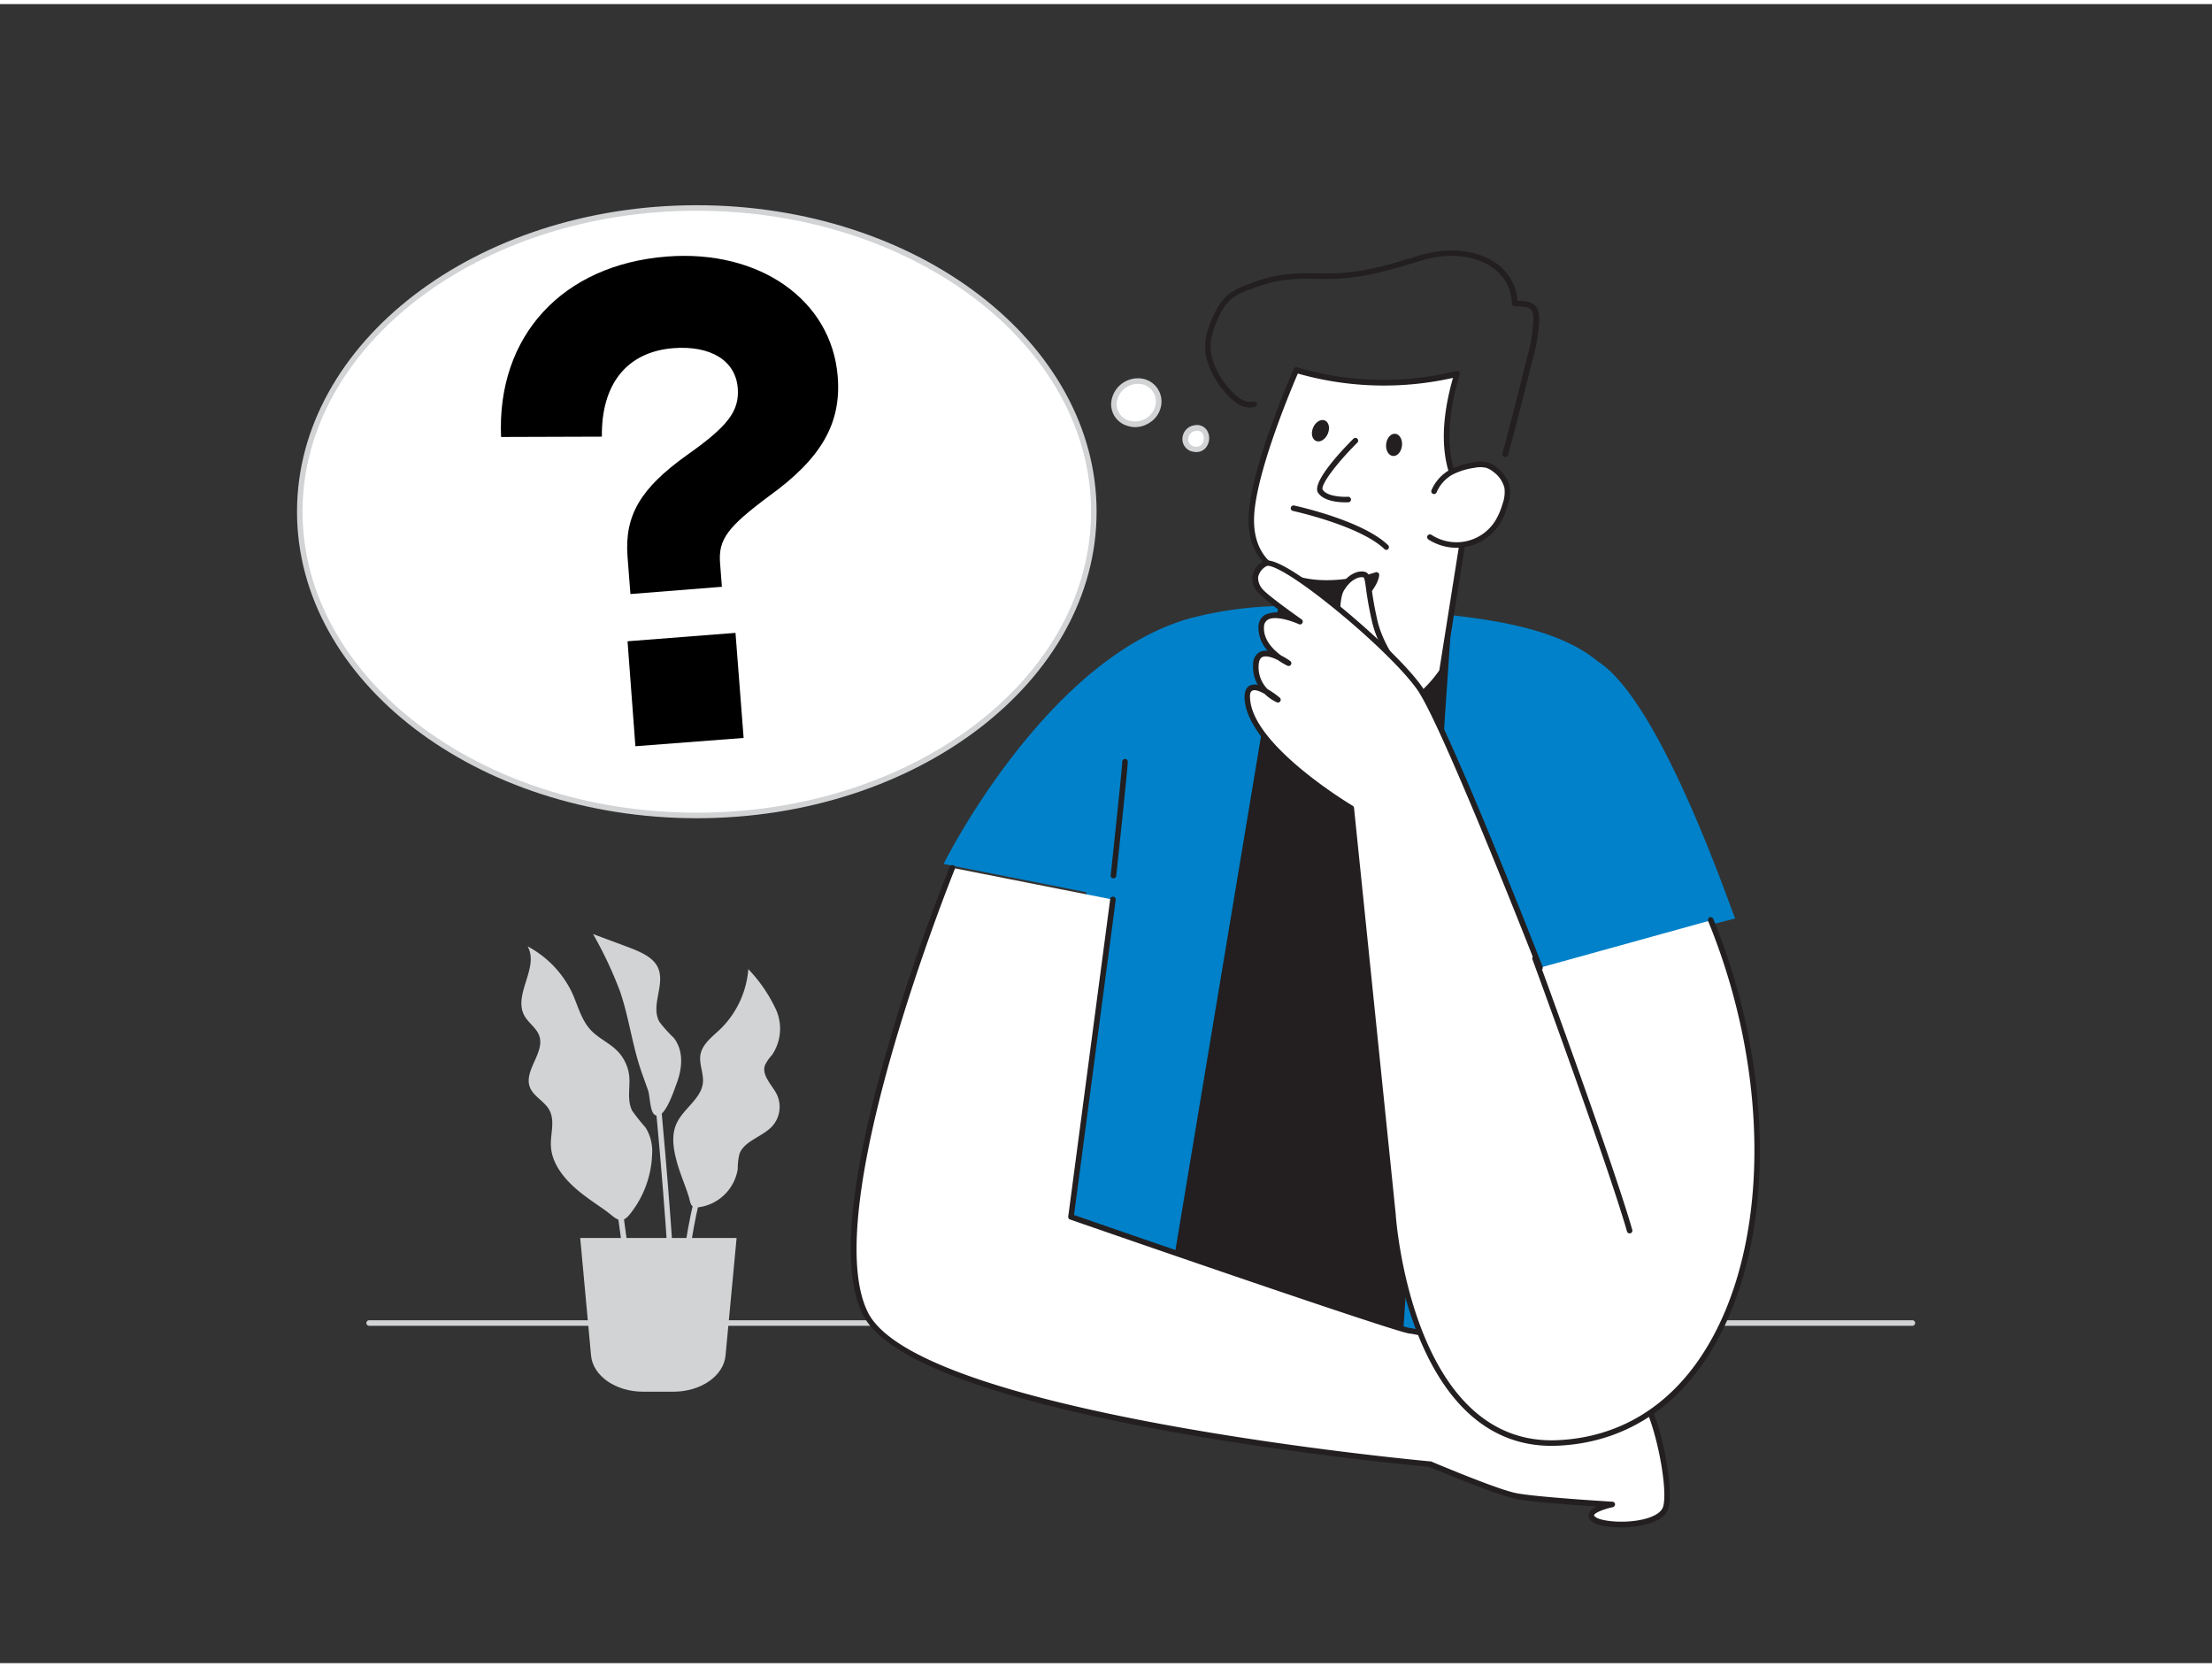 <svg xmlns="http://www.w3.org/2000/svg" viewBox="0 0 400 300" width="406" height="306" class="illustration styles_illustrationTablet__1DWOa"><rect x="0" y="0" width="400" height="300" fill="#333333" stroke="none"/><g id="_24" data-name="#24"><path d="M345.82,239H66.75a.5.5,0,0,1,0-1H345.82a.5.5,0,0,1,0,1Z" fill="#d1d3d4"></path><ellipse cx="125.97" cy="91.79" rx="71.8" ry="54.93" fill="#fff"></ellipse><path d="M126,147.22c-39.86,0-72.29-24.86-72.29-55.43S86.11,36.37,126,36.37s72.3,24.86,72.3,55.42S165.84,147.22,126,147.22Zm0-109.85c-39.31,0-71.29,24.41-71.29,54.42s32,54.43,71.29,54.43,71.3-24.41,71.3-54.43S165.29,37.37,126,37.37Z" fill="#d1d3d4"></path><path d="M205.76,68.16a4.63,4.63,0,0,0-1,.14c-3.75,1-4.8,6.14-.59,7.52a4.28,4.28,0,0,0,5.35-3.48A3.71,3.71,0,0,0,205.76,68.16Z" fill="#fff"></path><path d="M205.28,76.5a4.23,4.23,0,0,1-1.28-.2,4.07,4.07,0,0,1-3.07-4.06,4.84,4.84,0,0,1,3.69-4.43,4.45,4.45,0,0,1,1.14-.14h0A4.19,4.19,0,0,1,210,72.39a4.54,4.54,0,0,1-2.12,3.31A4.8,4.8,0,0,1,205.28,76.5Zm.48-7.83a3.39,3.39,0,0,0-.89.11,3.83,3.83,0,0,0-2.94,3.49,3.09,3.09,0,0,0,2.38,3.08A3.78,3.78,0,0,0,209,72.29a3.2,3.2,0,0,0-3.23-3.62Zm0-.5h0Z" fill="#d1d3d4"></path><path d="M293.12,170.59l20.67-5.24c-.78-1.48-13.34-39.17-24.86-46.5-9.89-8.22-29.75-9-52.24-9.9a69.28,69.28,0,0,0-21.4,2.09c-26.23,7.25-44.66,44.45-44.66,44.45l25.84,5.11s-4.11,38.42-7.71,85.26c0,0,41.18,9.27,105.52,5.66C294.28,251.52,292.51,177.25,293.12,170.59Z" fill="#0081C9"></path><polygon points="230.22 122.02 208.84 250.41 252.29 253.55 261.71 114.67 230.22 122.02" fill="#231f20"></polygon><path d="M252.29,254.05h0l-43.44-3.14a.52.52,0,0,1-.36-.19.54.54,0,0,1-.1-.39l21.38-128.39a.48.48,0,0,1,.37-.4l31.5-7.36a.46.46,0,0,1,.43.11.49.49,0,0,1,.18.41l-9.42,138.88a.49.49,0,0,1-.17.34A.51.51,0,0,1,252.29,254.05ZM209.43,250l42.4,3.07,9.34-137.72-30.52,7.13Z" fill="#231f20"></path><path d="M233.08,103.26l-4,16.77s3.43,11.31,14.8,10.44a22.72,22.72,0,0,0,16.85-9.84l4.89-30.9s-7.41-5.65-2.16-22.88a55,55,0,0,1-29.08-.67s-8.07,18.3-8.13,27S233.08,103.26,233.08,103.26Z" fill="#fff"></path><path d="M242.69,131c-10.65,0-14-10.73-14.07-10.85a.57.57,0,0,1,0-.26l3.88-16.31c-1.65-.53-6.77-2.83-6.72-10.43.06-8.7,7.84-26.44,8.18-27.19a.49.49,0,0,1,.59-.28,55,55,0,0,0,28.8.67.52.52,0,0,1,.5.13.49.49,0,0,1,.12.5c-2.65,8.71-2,14.33-.92,17.51A10.66,10.66,0,0,0,266,89.34a.5.5,0,0,1,.19.47l-4.9,30.9a.36.36,0,0,1-.07.18A23.37,23.37,0,0,1,243.94,131C243.51,131,243.09,131,242.69,131Zm-13.07-11c.42,1.27,3.91,10.74,14.25,10a22.4,22.4,0,0,0,16.4-9.52l4.84-30.52c-1.26-1.14-6.72-7.17-2.36-22.37a56.93,56.93,0,0,1-28.06-.78c-1.18,2.73-7.87,18.61-7.92,26.4-.06,8.15,6.15,9.53,6.41,9.59a.43.43,0,0,1,.32.22.47.47,0,0,1,.07.38Z" fill="#231f20"></path><path d="M259.32,88.15a7.25,7.25,0,0,1,3-3.43,12.79,12.79,0,0,1,4.15-1.3,5.32,5.32,0,0,1,2.38,0,4.23,4.23,0,0,1,1.46.82,5.56,5.56,0,0,1,2.19,3.2,6.52,6.52,0,0,1-.37,3.14,13.18,13.18,0,0,1-1.38,3.2,8.78,8.78,0,0,1-12.22,2.65" fill="#fff"></path><path d="M263.39,98.31a9.34,9.34,0,0,1-5.09-1.5.5.5,0,0,1-.14-.69.49.49,0,0,1,.69-.15,8.28,8.28,0,0,0,11.52-2.5,12.74,12.74,0,0,0,1.33-3.07,6.22,6.22,0,0,0,.35-2.91,5.16,5.16,0,0,0-2-2.9,3.85,3.85,0,0,0-1.29-.73,4.91,4.91,0,0,0-2.15,0,12.39,12.39,0,0,0-4,1.25,6.66,6.66,0,0,0-2.83,3.19.5.5,0,0,1-.92-.4,7.73,7.73,0,0,1,3.26-3.66,13,13,0,0,1,4.31-1.36,5.57,5.57,0,0,1,2.6,0,4.69,4.69,0,0,1,1.63.91A6,6,0,0,1,273,87.3a7.06,7.06,0,0,1-.38,3.39A13.22,13.22,0,0,1,271.21,94a9.35,9.35,0,0,1-5.87,4.11A9.16,9.16,0,0,1,263.39,98.31Z" fill="#231f20"></path><path d="M231.5,111.65a14.41,14.41,0,0,0,11.8-1.82c5.58-3.86,5.6-6.63,5.6-6.63s-8.47,3-15.41.39Z" fill="#231f20"></path><path d="M235.5,112.7a14.59,14.59,0,0,1-4.16-.57.5.5,0,0,1-.33-.59l2-8.07a.55.55,0,0,1,.26-.32.51.51,0,0,1,.4,0c6.69,2.51,15-.37,15.07-.4a.51.51,0,0,1,.46.07.46.46,0,0,1,.2.41c0,.12-.09,3.06-5.81,7A14,14,0,0,1,235.5,112.7Zm-3.4-1.4A13.92,13.92,0,0,0,243,109.42c3.56-2.46,4.77-4.45,5.18-5.47-2.3.67-8.68,2.19-14.35.3Z" fill="#231f20"></path><path d="M245.13,79s-7.39,7.37-6.33,9.12,5,1.52,5,1.52" fill="#fff"></path><path d="M243.33,90.1c-1.21,0-4-.18-5-1.77-1.17-1.94,4.61-7.94,6.41-9.74a.5.5,0,0,1,.71.71c-3.86,3.85-6.73,7.74-6.26,8.51.74,1.22,3.56,1.34,4.58,1.28a.5.5,0,0,1,.53.47.49.49,0,0,1-.47.53Z" fill="#231f20"></path><ellipse cx="252.11" cy="79.71" rx="2.02" ry="1.44" transform="translate(144.82 321.38) rotate(-83.61)" fill="#231f20"></ellipse><ellipse cx="238.77" cy="77.13" rx="2.02" ry="1.44" transform="translate(72.74 265.27) rotate(-66.47)" fill="#231f20"></ellipse><path d="M250.71,98.7a.52.52,0,0,1-.35-.14c-4.44-4.26-16.44-6.88-16.56-6.91a.49.49,0,0,1-.38-.59.5.5,0,0,1,.59-.39c.5.11,12.39,2.71,17,7.17a.5.5,0,0,1-.34.86Z" fill="#231f20"></path><line x1="298.05" y1="194.39" x2="312.81" y2="205.71" fill="#fff"></line><path d="M312.8,206.21a.49.49,0,0,1-.3-.1l-14.75-11.32a.52.52,0,0,1-.1-.71.51.51,0,0,1,.7-.09l14.76,11.33a.5.5,0,0,1-.31.89Z" fill="#231f20"></path><path d="M272.17,81.87l-.13,0a.5.5,0,0,1-.35-.61c1.49-5.54,2.94-11.18,4.31-16.78l.15-.59a28.53,28.53,0,0,0,1.14-7.24c-.06-1.76-.86-2-3.38-2a.49.49,0,0,1-.36-.14.51.51,0,0,1-.15-.35,8.07,8.07,0,0,0-3.24-6.33c-3.34-2.45-8.23-3-13.43-1.37l-.26.08c-5.18,1.58-9.65,2.94-15.31,3.15-1.09,0-2.22,0-3.31,0a33.34,33.34,0,0,0-7.35.49,35.46,35.46,0,0,0-4.45,1.42,10.91,10.91,0,0,0-3.45,1.75,9.92,9.92,0,0,0-2.35,3.57A14.35,14.35,0,0,0,219,60.64c-.58,4,2,7.51,3.63,9.28,1,1.1,2.52,2.33,4,1.93a.5.5,0,1,1,.27,1c-1.56.43-3.29-.34-5-2.22s-4.52-5.73-3.87-10.1a15,15,0,0,1,1.33-4A11.14,11.14,0,0,1,222,52.6a12.06,12.06,0,0,1,3.75-1.93,34.4,34.4,0,0,1,4.58-1.45,33.82,33.82,0,0,1,7.58-.52c1.08,0,2.19,0,3.27,0,5.52-.21,9.94-1.55,15.05-3.11l.26-.08c5.5-1.67,10.71-1.11,14.31,1.52a9.15,9.15,0,0,1,3.63,6.63c1.8,0,3.82.2,3.91,3a29.27,29.27,0,0,1-1.17,7.51l-.15.59c-1.37,5.6-2.83,11.25-4.32,16.8A.5.5,0,0,1,272.17,81.87Z" fill="#231f20"></path><path d="M255.71,123.51s-5.65-5.42-7.15-12.05-.92-8.06-1.95-8.29-2.77.47-4.06,2.73-.94,10.21,1.16,13.41S255.71,123.51,255.71,123.51Z" fill="#fff"></path><path d="M255.71,124h-.05c-.41-.05-10.16-1.07-12.37-4.43s-2.59-11.47-1.17-13.93,3.3-3.25,4.59-3c.93.2,1,1,1.27,2.69.17,1.24.42,3.12,1.07,6,1.45,6.4,6.95,11.75,7,11.8a.53.53,0,0,1,.11.57A.51.51,0,0,1,255.71,124Zm-9.48-20.37c-.81,0-2.17.62-3.25,2.5s-.9,9.78,1.15,12.89c1.38,2.11,7,3.33,10.25,3.81-1.72-1.9-5.16-6.21-6.3-11.27-.66-2.9-.92-4.81-1.09-6.07-.2-1.45-.27-1.79-.49-1.84A1.14,1.14,0,0,0,246.23,103.64Z" fill="#231f20"></path><path d="M172.2,156.19S147.08,218,156.5,236.8,258.57,264,258.57,264s11.78,5,15.44,5.76,17.54,1.57,17.54,1.57-5.24,1-3.41,2.61,12,1.57,13.09-2.09-1.83-18.32-5-20.68-38.74-11-41.35-11.25-61.24-20.59-61.24-20.59l7.59-57.4" fill="#fff"></path><path d="M293.15,275.46c-2.33,0-4.48-.39-5.33-1.12a1.27,1.27,0,0,1-.53-1.32,2.53,2.53,0,0,1,1.5-1.34c-4.25-.27-12.19-.84-14.88-1.42-3.56-.76-14.38-5.3-15.46-5.75-4.78-.44-93-8.72-102.4-27.49-4-7.93-2.52-24,4.29-47.73,5-17.62,11.34-33.13,11.4-33.29a.5.5,0,0,1,.93.38c-.25.62-24.93,61.77-15.72,80.2s100.74,26.86,101.67,26.94a.33.33,0,0,1,.14,0c.12.05,11.78,5,15.36,5.73s17.32,1.55,17.46,1.56a.5.5,0,0,1,.47.46.52.52,0,0,1-.4.53c-1.51.3-3.27,1-3.39,1.44,0,.07.09.2.21.3,1,.86,5.8,1.34,9.38.27,1.14-.35,2.58-1,2.9-2.12,1.06-3.7-2-18-4.79-20.14s-37.93-10.84-41.1-11.15c-2.65-.27-59-19.79-61.36-20.62a.49.49,0,0,1-.33-.53l7.59-57.41a.5.5,0,1,1,1,.13l-7.54,57c20.37,7.06,58.74,20.23,60.75,20.43s38.17,8.78,41.6,11.35,6.22,17.47,5.15,21.22c-.35,1.23-1.59,2.2-3.57,2.8A18.14,18.14,0,0,1,293.15,275.46Z" fill="#231f20"></path><path d="M278.46,174.25s-16.87-43.2-21.61-50.31-25.54-24.47-28.13-22.74-1.83,3.66-.75,5,7.11,5.49,7.11,5.49-6.79-3.12-7,1,5,6.58,5,6.58-5.71-4.21-5.93.32a6.66,6.66,0,0,0,4,6.25s-6.08-5.16-5.5.22c1,8.84,18.76,19.4,18.76,19.4l7.54,73.47s2.7,42.61,29.89,41.32c34.89-1.66,45-52,27.56-94.57" fill="#fff"></path><path d="M280.58,260.71c-26.24,0-29.16-41.4-29.19-41.82l-7.51-73.2c-2.14-1.3-17.84-11.1-18.78-19.65-.16-1.46.14-2.4.89-2.8a2.06,2.06,0,0,1,1.46-.12,6.5,6.5,0,0,1-.85-3.62,2.52,2.52,0,0,1,1.25-2.37,2.56,2.56,0,0,1,1.41-.18,6.12,6.12,0,0,1-1.69-4.35,2.54,2.54,0,0,1,1.16-2.15,5,5,0,0,1,3.42-.27,38.17,38.17,0,0,1-4.57-3.7,3.49,3.49,0,0,1,.86-5.7c1.9-1.27,9.5,4.52,13.85,8.09,5.61,4.59,12.41,10.95,15,14.79,4.71,7.08,21,48.64,21.66,50.41a.5.5,0,0,1-.29.64.48.48,0,0,1-.64-.28c-.17-.43-16.91-43.22-21.57-50.21-2.17-3.26-8.1-9.12-14.77-14.58-8.07-6.61-12-8.44-12.66-8a3,3,0,0,0-1.51,1.95,3.09,3.09,0,0,0,.86,2.27c.85,1,5.35,4.24,7,5.4a.5.5,0,0,1,.14.66.49.49,0,0,1-.64.21c-1.1-.51-4.25-1.63-5.62-.8a1.53,1.53,0,0,0-.68,1.34c-.12,2.32,1.7,4.1,3.11,5.13a12.68,12.68,0,0,1,1.65,1,.5.5,0,0,1-.51.85,12.32,12.32,0,0,1-1.69-1c-1-.53-2.19-.89-2.85-.58-.41.19-.64.7-.68,1.51a5.63,5.63,0,0,0,1.61,4.29,16.19,16.19,0,0,1,2.21,1.55.5.5,0,0,1,.1.64.5.5,0,0,1-.62.2,7.64,7.64,0,0,1-2.22-1.53c-.91-.51-1.77-.82-2.22-.58s-.48.83-.37,1.81c.93,8.49,18.34,18.92,18.51,19a.51.51,0,0,1,.25.38l7.54,73.47c0,.44,2.94,42.15,29.36,40.87,10.95-.52,20.05-6,26.34-15.88,11.92-18.71,12.24-50.06.79-78a.51.51,0,0,1,.27-.65.52.52,0,0,1,.66.27c11.56,28.23,11.21,59.94-.88,78.92-6.46,10.15-15.85,15.8-27.13,16.34Z" fill="#231f20"></path><path d="M277.59,172.59s13.61,37,17.1,49.2" fill="#fff"></path><path d="M294.69,222.29a.49.49,0,0,1-.48-.36c-3.45-12.05-16.95-48.8-17.09-49.17a.5.5,0,1,1,.94-.34c.13.37,13.65,37.15,17.11,49.24a.51.51,0,0,1-.34.62Z" fill="#231f20"></path><path d="M203.44,137c0,1.05-2.1,20.59-2.1,20.59" fill="#231f20"></path><path d="M201.34,158.08h-.05a.5.5,0,0,1-.44-.55c.58-5.42,2.09-19.69,2.09-20.53a.5.5,0,1,1,1,0c0,1.06-2,19.84-2.09,20.64A.5.5,0,0,1,201.34,158.08Z" fill="#231f20"></path><path d="M113.48,99.94c-.58-7.47,2.36-12.38,10.65-18.32,7.47-5.26,9.6-8,9.28-12.17-.39-5-4.91-7.75-11.65-7.23-8.33.65-13.05,6.43-12.92,16l-18.23.06c-.8-18.29,11.13-31.17,30-32.63,16.78-1.3,29.81,7.91,30.88,21.75.66,8.45-3,14.77-12.37,21.53-7.57,5.64-9.24,7.86-8.91,12.15l.33,4.29L114,106.68Zm0,15.28L133,113.7l1.47,19L114.9,134.2Z"></path><path d="M215.85,80.47c2.87.58,3.18-4.33.15-3.78A1.92,1.92,0,0,0,215.85,80.47Z" fill="#fff"></path><path d="M216.31,81a2.74,2.74,0,0,1-.56-.06h0a2.29,2.29,0,0,1-1.93-2.31,2.5,2.5,0,0,1,2.09-2.45,2.18,2.18,0,0,1,2.34.88,2.74,2.74,0,0,1-.08,3A2.18,2.18,0,0,1,216.31,81ZM216,80a1.26,1.26,0,0,0,1.4-.51,1.79,1.79,0,0,0,.06-1.85,1.2,1.2,0,0,0-1.32-.44,1.53,1.53,0,0,0-1.27,1.48A1.29,1.29,0,0,0,216,80Z" fill="#d1d3d4"></path><path d="M117.92,208a8.09,8.09,0,0,0-1.16-4.82,38.46,38.46,0,0,1-2.44-3.06c-1-2-.31-4.27-.55-6.42a7.7,7.7,0,0,0-2.55-4.79c-1.27-1.14-2.9-1.92-4.12-3.11-2-1.94-2.56-4.68-3.69-7.11a18.55,18.55,0,0,0-8-8.3c2.17,3.87-2.77,8.79-.53,12.63.71,1.21,2.06,2.1,2.58,3.39,1.26,3.11-2.92,6.48-1.59,9.57.67,1.54,2.54,2.43,3.4,3.89,1.17,2,.25,4.36.35,6.59.13,3.07,2.24,5.81,4.74,7.94,1.56,1.32,3.29,2.47,5,3.66,2,1.43,2.87,2.94,4.64.64A18.26,18.26,0,0,0,117.92,208Z" fill="#d1d3d4"></path><path d="M122.42,209.45c-.65-2.38-1.11-4.95,0-7.19,1.24-2.54,4.31-4.33,4.67-7.07.24-1.8-.79-3.62-.39-5.39s2-3,3.39-4.29a17,17,0,0,0,5.23-11,27.11,27.11,0,0,1,5,7.3,8.44,8.44,0,0,1-.73,8.24,7.58,7.58,0,0,0-1.26,1.83c-.61,1.75,1.08,3.38,2,5a5.25,5.25,0,0,1-.61,5.95c-1.77,2-5.18,2.72-6,5.1a10.69,10.69,0,0,0-.31,2.71,8.29,8.29,0,0,1-6.44,6.82c-2.1.44-2-.29-2.43-1.85C123.9,213.57,123,211.54,122.42,209.45Z" fill="#d1d3d4"></path><path d="M115.76,192.37c-1.49-4.56-2.09-9.33-3.65-13.87a72.07,72.07,0,0,0-4.87-10.34l6.38,2.38c2,.77,4.26,1.67,5.23,3.44,1.68,3.09-1.34,7.05.42,10.1a24.7,24.7,0,0,0,2.53,2.81c1.88,2.34,1.59,5.56.56,8.28-.44,1.17-2.38,7.23-4.11,5.55-.69-.68-.75-3.19-1-4.11C116.77,195.19,116.22,193.79,115.76,192.37Z" fill="#d1d3d4"></path><path d="M114.84,234.57c-1.12-8.25-2.09-15.41-2.1-15.53l-1,.13c0,.12,1,7.2,2.08,15.4Z" fill="#d1d3d4"></path><path d="M123.46,234.57c1.37-10.66,2.79-18.57,3.59-19.45l-.74-.67c-1.11,1.22-2.61,10.47-3.85,20.12Z" fill="#d1d3d4"></path><path d="M122.24,234.57c-1.09-19.27-3-38.39-3-38.64l-1,.1c0,.25,2,19.32,3,38.54Z" fill="#d1d3d4"></path><path d="M104.92,223.12H133.2l-2,21.26c-.34,3.68-4.46,6.54-9.42,6.54h-5.47c-5,0-9.08-2.86-9.43-6.54Z" fill="#d1d3d4"></path></g></svg>